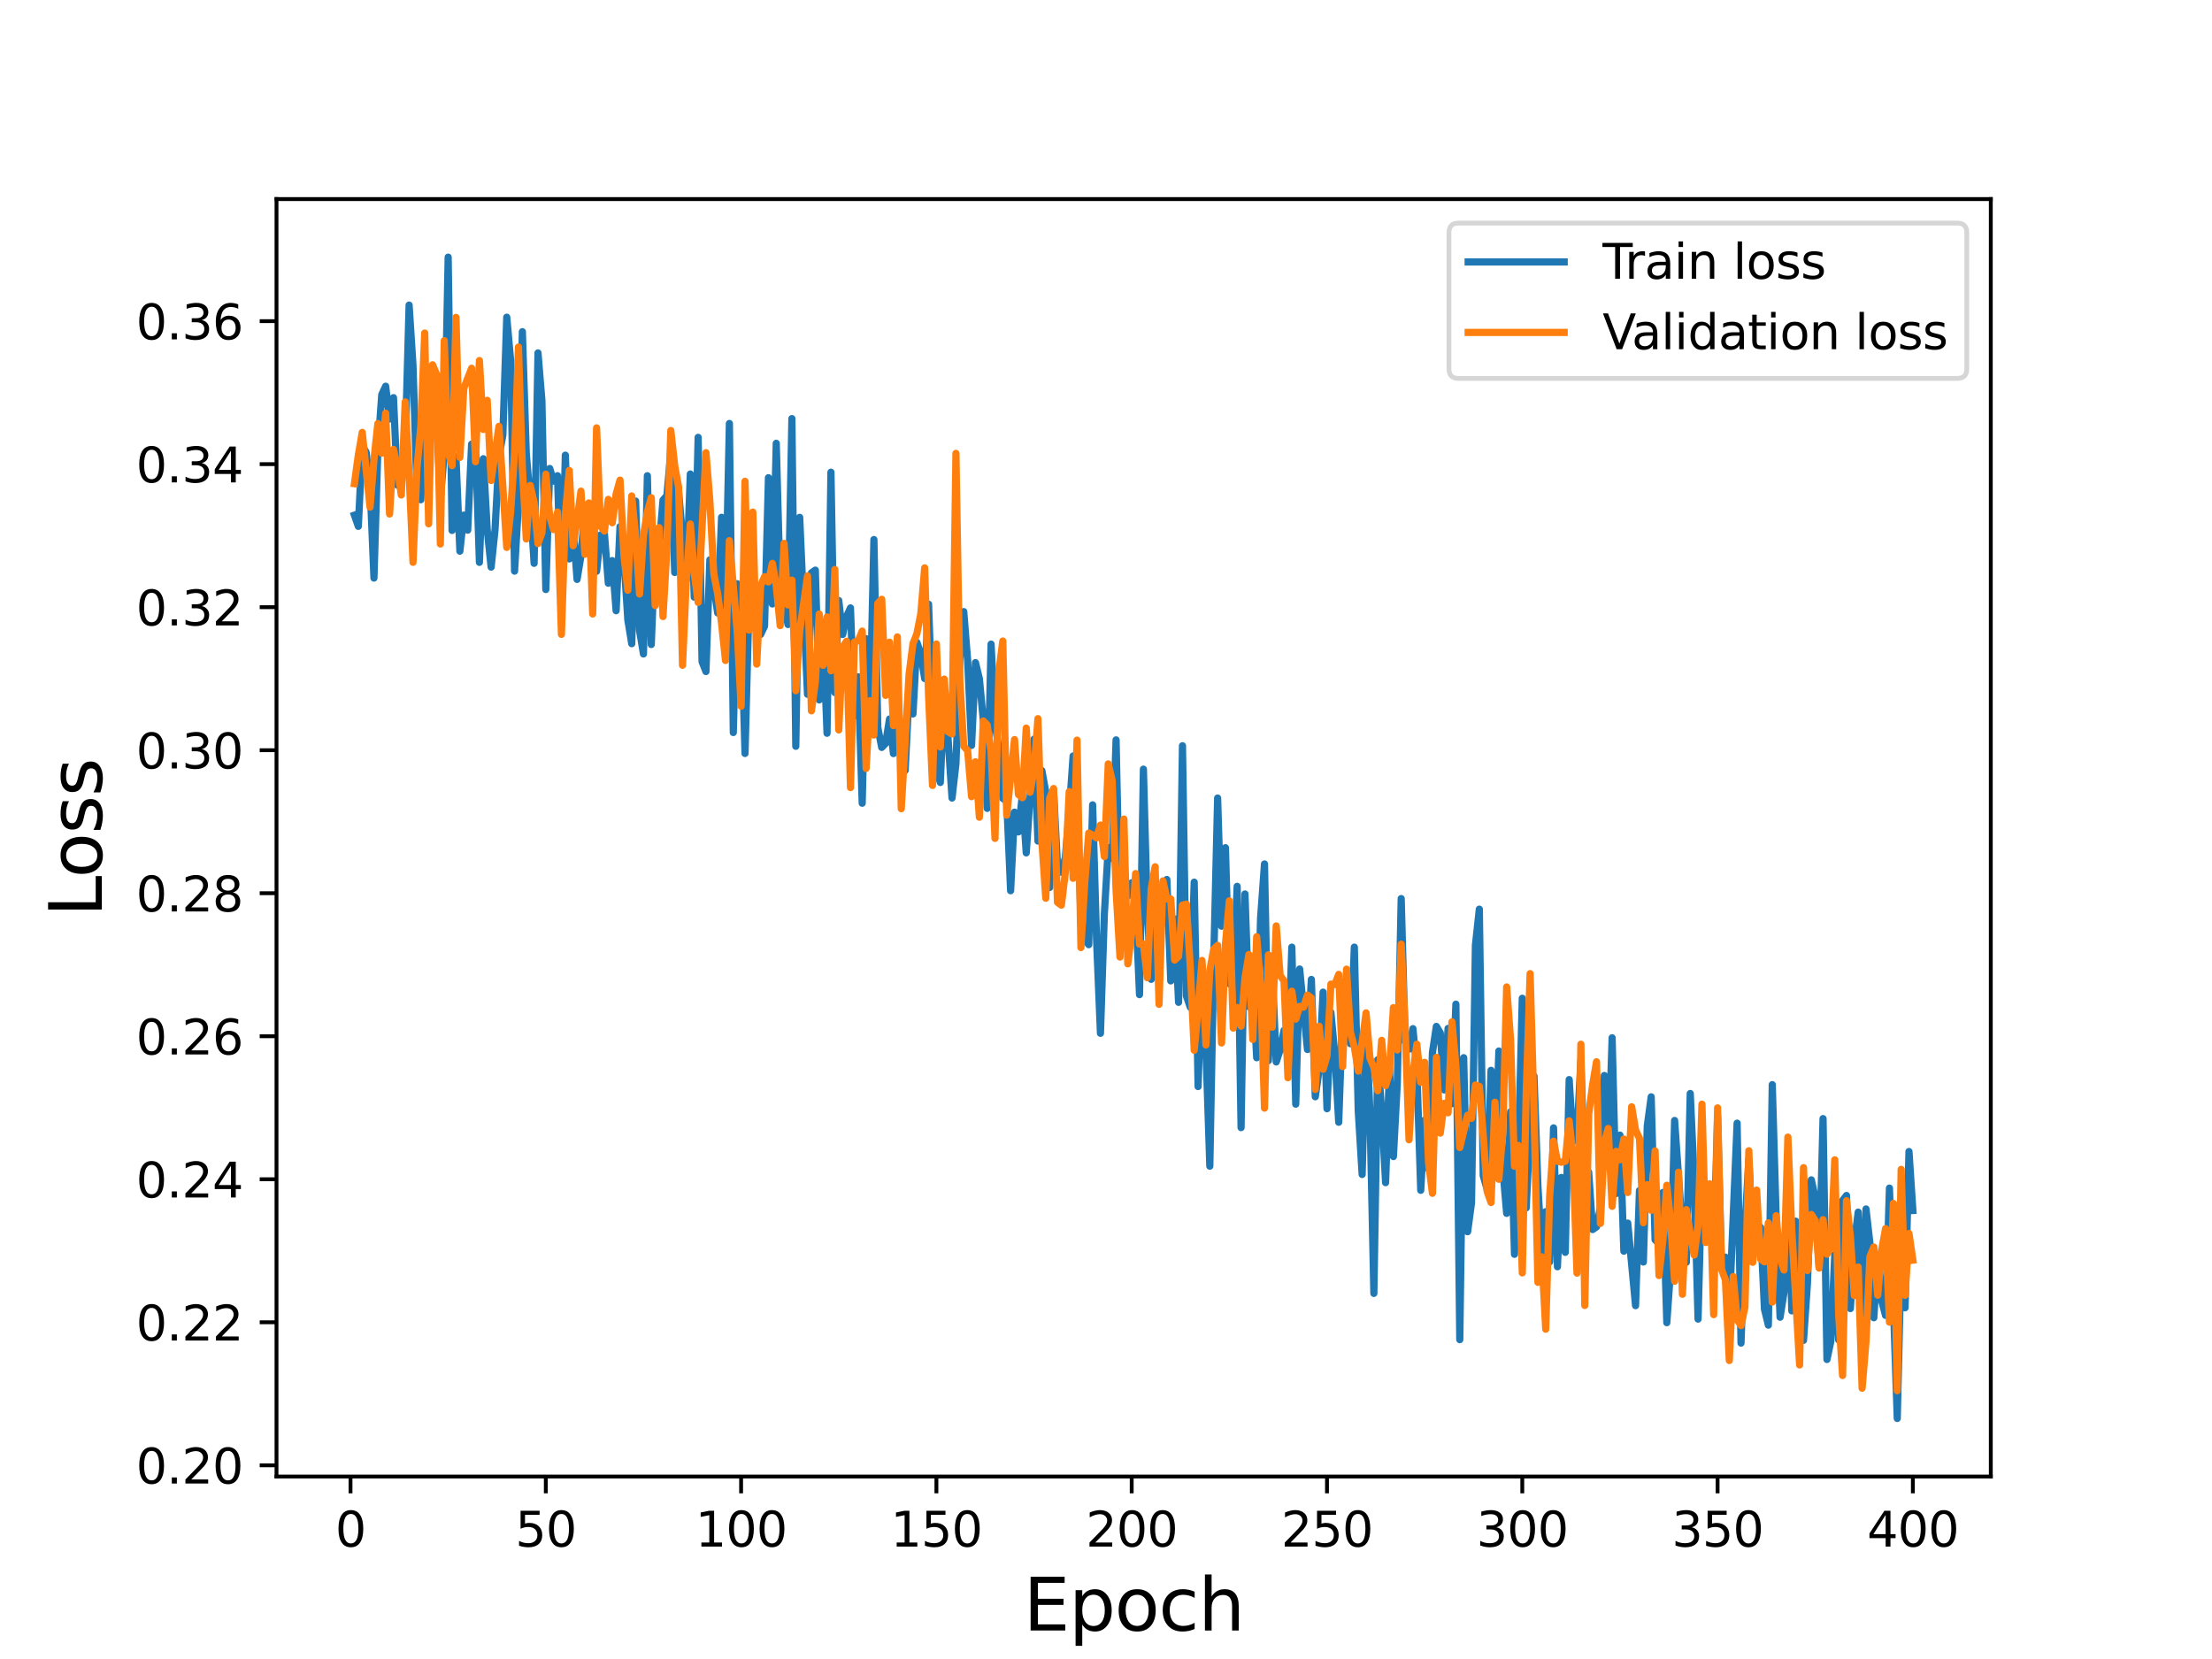 <?xml version="1.0" encoding="utf-8" standalone="no"?>
<!DOCTYPE svg PUBLIC "-//W3C//DTD SVG 1.1//EN"
  "http://www.w3.org/Graphics/SVG/1.1/DTD/svg11.dtd">
<svg height="345.6pt" version="1.1" viewBox="0 0 460.8 345.6" width="460.8pt" xmlns="http://www.w3.org/2000/svg" xmlns:xlink="http://www.w3.org/1999/xlink">
 <defs>
  <style type="text/css">*{stroke-linecap:butt;stroke-linejoin:round;}</style>
 </defs>
 <g id="figure_1">
  <g id="patch_1">
   <path d="M 0 345.6 
L 460.8 345.6 
L 460.8 0 
L 0 0 
z
" style="fill:#ffffff;"/>
  </g>
  <g id="axes_1">
   <g id="patch_2">
    <path d="M 57.6 307.584 
L 414.72 307.584 
L 414.72 41.472 
L 57.6 41.472 
z
" style="fill:#ffffff;"/>
   </g>
   <g id="matplotlib.axis_1">
    <g id="xtick_1">
     <g id="line2d_1">
      <defs>
       <path d="M 0 0 
L 0 3.5 
" id="md762072e29" style="stroke:#000000;stroke-width:0.8;"/>
      </defs>
      <g>
       <use style="stroke:#000000;stroke-width:0.8;" x="73.019" xlink:href="#md762072e29" y="307.584"/>
      </g>
     </g>
     <g id="text_1">
      <!-- 0 -->
      <g transform="translate(69.838 322.182)scale(0.1 -0.1)">
       <defs>
        <path d="M 2034 4250 
Q 1547 4250 1301 3770 
Q 1056 3291 1056 2328 
Q 1056 1369 1301 889 
Q 1547 409 2034 409 
Q 2525 409 2770 889 
Q 3016 1369 3016 2328 
Q 3016 3291 2770 3770 
Q 2525 4250 2034 4250 
z
M 2034 4750 
Q 2819 4750 3233 4129 
Q 3647 3509 3647 2328 
Q 3647 1150 3233 529 
Q 2819 -91 2034 -91 
Q 1250 -91 836 529 
Q 422 1150 422 2328 
Q 422 3509 836 4129 
Q 1250 4750 2034 4750 
z
" id="DejaVuSans-30" transform="scale(0.016)"/>
       </defs>
       <use xlink:href="#DejaVuSans-30"/>
      </g>
     </g>
    </g>
    <g id="xtick_2">
     <g id="line2d_2">
      <g>
       <use style="stroke:#000000;stroke-width:0.8;" x="113.703" xlink:href="#md762072e29" y="307.584"/>
      </g>
     </g>
     <g id="text_2">
      <!-- 50 -->
      <g transform="translate(107.34 322.182)scale(0.1 -0.1)">
       <defs>
        <path d="M 691 4666 
L 3169 4666 
L 3169 4134 
L 1269 4134 
L 1269 2991 
Q 1406 3038 1543 3061 
Q 1681 3084 1819 3084 
Q 2600 3084 3056 2656 
Q 3513 2228 3513 1497 
Q 3513 744 3044 326 
Q 2575 -91 1722 -91 
Q 1428 -91 1123 -41 
Q 819 9 494 109 
L 494 744 
Q 775 591 1075 516 
Q 1375 441 1709 441 
Q 2250 441 2565 725 
Q 2881 1009 2881 1497 
Q 2881 1984 2565 2268 
Q 2250 2553 1709 2553 
Q 1456 2553 1204 2497 
Q 953 2441 691 2322 
L 691 4666 
z
" id="DejaVuSans-35" transform="scale(0.016)"/>
       </defs>
       <use xlink:href="#DejaVuSans-35"/>
       <use x="63.623" xlink:href="#DejaVuSans-30"/>
      </g>
     </g>
    </g>
    <g id="xtick_3">
     <g id="line2d_3">
      <g>
       <use style="stroke:#000000;stroke-width:0.8;" x="154.386" xlink:href="#md762072e29" y="307.584"/>
      </g>
     </g>
     <g id="text_3">
      <!-- 100 -->
      <g transform="translate(144.842 322.182)scale(0.1 -0.1)">
       <defs>
        <path d="M 794 531 
L 1825 531 
L 1825 4091 
L 703 3866 
L 703 4441 
L 1819 4666 
L 2450 4666 
L 2450 531 
L 3481 531 
L 3481 0 
L 794 0 
L 794 531 
z
" id="DejaVuSans-31" transform="scale(0.016)"/>
       </defs>
       <use xlink:href="#DejaVuSans-31"/>
       <use x="63.623" xlink:href="#DejaVuSans-30"/>
       <use x="127.246" xlink:href="#DejaVuSans-30"/>
      </g>
     </g>
    </g>
    <g id="xtick_4">
     <g id="line2d_4">
      <g>
       <use style="stroke:#000000;stroke-width:0.8;" x="195.07" xlink:href="#md762072e29" y="307.584"/>
      </g>
     </g>
     <g id="text_4">
      <!-- 150 -->
      <g transform="translate(185.526 322.182)scale(0.1 -0.1)">
       <use xlink:href="#DejaVuSans-31"/>
       <use x="63.623" xlink:href="#DejaVuSans-35"/>
       <use x="127.246" xlink:href="#DejaVuSans-30"/>
      </g>
     </g>
    </g>
    <g id="xtick_5">
     <g id="line2d_5">
      <g>
       <use style="stroke:#000000;stroke-width:0.8;" x="235.753" xlink:href="#md762072e29" y="307.584"/>
      </g>
     </g>
     <g id="text_5">
      <!-- 200 -->
      <g transform="translate(226.209 322.182)scale(0.1 -0.1)">
       <defs>
        <path d="M 1228 531 
L 3431 531 
L 3431 0 
L 469 0 
L 469 531 
Q 828 903 1448 1529 
Q 2069 2156 2228 2338 
Q 2531 2678 2651 2914 
Q 2772 3150 2772 3378 
Q 2772 3750 2511 3984 
Q 2250 4219 1831 4219 
Q 1534 4219 1204 4116 
Q 875 4013 500 3803 
L 500 4441 
Q 881 4594 1212 4672 
Q 1544 4750 1819 4750 
Q 2544 4750 2975 4387 
Q 3406 4025 3406 3419 
Q 3406 3131 3298 2873 
Q 3191 2616 2906 2266 
Q 2828 2175 2409 1742 
Q 1991 1309 1228 531 
z
" id="DejaVuSans-32" transform="scale(0.016)"/>
       </defs>
       <use xlink:href="#DejaVuSans-32"/>
       <use x="63.623" xlink:href="#DejaVuSans-30"/>
       <use x="127.246" xlink:href="#DejaVuSans-30"/>
      </g>
     </g>
    </g>
    <g id="xtick_6">
     <g id="line2d_6">
      <g>
       <use style="stroke:#000000;stroke-width:0.8;" x="276.437" xlink:href="#md762072e29" y="307.584"/>
      </g>
     </g>
     <g id="text_6">
      <!-- 250 -->
      <g transform="translate(266.893 322.182)scale(0.1 -0.1)">
       <use xlink:href="#DejaVuSans-32"/>
       <use x="63.623" xlink:href="#DejaVuSans-35"/>
       <use x="127.246" xlink:href="#DejaVuSans-30"/>
      </g>
     </g>
    </g>
    <g id="xtick_7">
     <g id="line2d_7">
      <g>
       <use style="stroke:#000000;stroke-width:0.8;" x="317.12" xlink:href="#md762072e29" y="307.584"/>
      </g>
     </g>
     <g id="text_7">
      <!-- 300 -->
      <g transform="translate(307.576 322.182)scale(0.1 -0.1)">
       <defs>
        <path d="M 2597 2516 
Q 3050 2419 3304 2112 
Q 3559 1806 3559 1356 
Q 3559 666 3084 287 
Q 2609 -91 1734 -91 
Q 1441 -91 1130 -33 
Q 819 25 488 141 
L 488 750 
Q 750 597 1062 519 
Q 1375 441 1716 441 
Q 2309 441 2620 675 
Q 2931 909 2931 1356 
Q 2931 1769 2642 2001 
Q 2353 2234 1838 2234 
L 1294 2234 
L 1294 2753 
L 1863 2753 
Q 2328 2753 2575 2939 
Q 2822 3125 2822 3475 
Q 2822 3834 2567 4026 
Q 2313 4219 1838 4219 
Q 1578 4219 1281 4162 
Q 984 4106 628 3988 
L 628 4550 
Q 988 4650 1302 4700 
Q 1616 4750 1894 4750 
Q 2613 4750 3031 4423 
Q 3450 4097 3450 3541 
Q 3450 3153 3228 2886 
Q 3006 2619 2597 2516 
z
" id="DejaVuSans-33" transform="scale(0.016)"/>
       </defs>
       <use xlink:href="#DejaVuSans-33"/>
       <use x="63.623" xlink:href="#DejaVuSans-30"/>
       <use x="127.246" xlink:href="#DejaVuSans-30"/>
      </g>
     </g>
    </g>
    <g id="xtick_8">
     <g id="line2d_8">
      <g>
       <use style="stroke:#000000;stroke-width:0.8;" x="357.804" xlink:href="#md762072e29" y="307.584"/>
      </g>
     </g>
     <g id="text_8">
      <!-- 350 -->
      <g transform="translate(348.26 322.182)scale(0.1 -0.1)">
       <use xlink:href="#DejaVuSans-33"/>
       <use x="63.623" xlink:href="#DejaVuSans-35"/>
       <use x="127.246" xlink:href="#DejaVuSans-30"/>
      </g>
     </g>
    </g>
    <g id="xtick_9">
     <g id="line2d_9">
      <g>
       <use style="stroke:#000000;stroke-width:0.8;" x="398.487" xlink:href="#md762072e29" y="307.584"/>
      </g>
     </g>
     <g id="text_9">
      <!-- 400 -->
      <g transform="translate(388.944 322.182)scale(0.1 -0.1)">
       <defs>
        <path d="M 2419 4116 
L 825 1625 
L 2419 1625 
L 2419 4116 
z
M 2253 4666 
L 3047 4666 
L 3047 1625 
L 3713 1625 
L 3713 1100 
L 3047 1100 
L 3047 0 
L 2419 0 
L 2419 1100 
L 313 1100 
L 313 1709 
L 2253 4666 
z
" id="DejaVuSans-34" transform="scale(0.016)"/>
       </defs>
       <use xlink:href="#DejaVuSans-34"/>
       <use x="63.623" xlink:href="#DejaVuSans-30"/>
       <use x="127.246" xlink:href="#DejaVuSans-30"/>
      </g>
     </g>
    </g>
    <g id="text_10">
     <!-- Epoch -->
     <g transform="translate(213.194 339.66)scale(0.15 -0.15)">
      <defs>
       <path d="M 628 4666 
L 3578 4666 
L 3578 4134 
L 1259 4134 
L 1259 2753 
L 3481 2753 
L 3481 2222 
L 1259 2222 
L 1259 531 
L 3634 531 
L 3634 0 
L 628 0 
L 628 4666 
z
" id="DejaVuSans-45" transform="scale(0.016)"/>
       <path d="M 1159 525 
L 1159 -1331 
L 581 -1331 
L 581 3500 
L 1159 3500 
L 1159 2969 
Q 1341 3281 1617 3432 
Q 1894 3584 2278 3584 
Q 2916 3584 3314 3078 
Q 3713 2572 3713 1747 
Q 3713 922 3314 415 
Q 2916 -91 2278 -91 
Q 1894 -91 1617 61 
Q 1341 213 1159 525 
z
M 3116 1747 
Q 3116 2381 2855 2742 
Q 2594 3103 2138 3103 
Q 1681 3103 1420 2742 
Q 1159 2381 1159 1747 
Q 1159 1113 1420 752 
Q 1681 391 2138 391 
Q 2594 391 2855 752 
Q 3116 1113 3116 1747 
z
" id="DejaVuSans-70" transform="scale(0.016)"/>
       <path d="M 1959 3097 
Q 1497 3097 1228 2736 
Q 959 2375 959 1747 
Q 959 1119 1226 758 
Q 1494 397 1959 397 
Q 2419 397 2687 759 
Q 2956 1122 2956 1747 
Q 2956 2369 2687 2733 
Q 2419 3097 1959 3097 
z
M 1959 3584 
Q 2709 3584 3137 3096 
Q 3566 2609 3566 1747 
Q 3566 888 3137 398 
Q 2709 -91 1959 -91 
Q 1206 -91 779 398 
Q 353 888 353 1747 
Q 353 2609 779 3096 
Q 1206 3584 1959 3584 
z
" id="DejaVuSans-6f" transform="scale(0.016)"/>
       <path d="M 3122 3366 
L 3122 2828 
Q 2878 2963 2633 3030 
Q 2388 3097 2138 3097 
Q 1578 3097 1268 2742 
Q 959 2388 959 1747 
Q 959 1106 1268 751 
Q 1578 397 2138 397 
Q 2388 397 2633 464 
Q 2878 531 3122 666 
L 3122 134 
Q 2881 22 2623 -34 
Q 2366 -91 2075 -91 
Q 1284 -91 818 406 
Q 353 903 353 1747 
Q 353 2603 823 3093 
Q 1294 3584 2113 3584 
Q 2378 3584 2631 3529 
Q 2884 3475 3122 3366 
z
" id="DejaVuSans-63" transform="scale(0.016)"/>
       <path d="M 3513 2113 
L 3513 0 
L 2938 0 
L 2938 2094 
Q 2938 2591 2744 2837 
Q 2550 3084 2163 3084 
Q 1697 3084 1428 2787 
Q 1159 2491 1159 1978 
L 1159 0 
L 581 0 
L 581 4863 
L 1159 4863 
L 1159 2956 
Q 1366 3272 1645 3428 
Q 1925 3584 2291 3584 
Q 2894 3584 3203 3211 
Q 3513 2838 3513 2113 
z
" id="DejaVuSans-68" transform="scale(0.016)"/>
      </defs>
      <use xlink:href="#DejaVuSans-45"/>
      <use x="63.184" xlink:href="#DejaVuSans-70"/>
      <use x="126.66" xlink:href="#DejaVuSans-6f"/>
      <use x="187.842" xlink:href="#DejaVuSans-63"/>
      <use x="242.822" xlink:href="#DejaVuSans-68"/>
     </g>
    </g>
   </g>
   <g id="matplotlib.axis_2">
    <g id="ytick_1">
     <g id="line2d_10">
      <defs>
       <path d="M 0 0 
L -3.5 0 
" id="mc322fb0a8e" style="stroke:#000000;stroke-width:0.8;"/>
      </defs>
      <g>
       <use style="stroke:#000000;stroke-width:0.8;" x="57.6" xlink:href="#mc322fb0a8e" y="305.248"/>
      </g>
     </g>
     <g id="text_11">
      <!-- 0.20 -->
      <g transform="translate(28.334 309.047)scale(0.1 -0.1)">
       <defs>
        <path d="M 684 794 
L 1344 794 
L 1344 0 
L 684 0 
L 684 794 
z
" id="DejaVuSans-2e" transform="scale(0.016)"/>
       </defs>
       <use xlink:href="#DejaVuSans-30"/>
       <use x="63.623" xlink:href="#DejaVuSans-2e"/>
       <use x="95.41" xlink:href="#DejaVuSans-32"/>
       <use x="159.033" xlink:href="#DejaVuSans-30"/>
      </g>
     </g>
    </g>
    <g id="ytick_2">
     <g id="line2d_11">
      <g>
       <use style="stroke:#000000;stroke-width:0.8;" x="57.6" xlink:href="#mc322fb0a8e" y="275.454"/>
      </g>
     </g>
     <g id="text_12">
      <!-- 0.22 -->
      <g transform="translate(28.334 279.254)scale(0.1 -0.1)">
       <use xlink:href="#DejaVuSans-30"/>
       <use x="63.623" xlink:href="#DejaVuSans-2e"/>
       <use x="95.41" xlink:href="#DejaVuSans-32"/>
       <use x="159.033" xlink:href="#DejaVuSans-32"/>
      </g>
     </g>
    </g>
    <g id="ytick_3">
     <g id="line2d_12">
      <g>
       <use style="stroke:#000000;stroke-width:0.8;" x="57.6" xlink:href="#mc322fb0a8e" y="245.661"/>
      </g>
     </g>
     <g id="text_13">
      <!-- 0.24 -->
      <g transform="translate(28.334 249.46)scale(0.1 -0.1)">
       <use xlink:href="#DejaVuSans-30"/>
       <use x="63.623" xlink:href="#DejaVuSans-2e"/>
       <use x="95.41" xlink:href="#DejaVuSans-32"/>
       <use x="159.033" xlink:href="#DejaVuSans-34"/>
      </g>
     </g>
    </g>
    <g id="ytick_4">
     <g id="line2d_13">
      <g>
       <use style="stroke:#000000;stroke-width:0.8;" x="57.6" xlink:href="#mc322fb0a8e" y="215.867"/>
      </g>
     </g>
     <g id="text_14">
      <!-- 0.26 -->
      <g transform="translate(28.334 219.666)scale(0.1 -0.1)">
       <defs>
        <path d="M 2113 2584 
Q 1688 2584 1439 2293 
Q 1191 2003 1191 1497 
Q 1191 994 1439 701 
Q 1688 409 2113 409 
Q 2538 409 2786 701 
Q 3034 994 3034 1497 
Q 3034 2003 2786 2293 
Q 2538 2584 2113 2584 
z
M 3366 4563 
L 3366 3988 
Q 3128 4100 2886 4159 
Q 2644 4219 2406 4219 
Q 1781 4219 1451 3797 
Q 1122 3375 1075 2522 
Q 1259 2794 1537 2939 
Q 1816 3084 2150 3084 
Q 2853 3084 3261 2657 
Q 3669 2231 3669 1497 
Q 3669 778 3244 343 
Q 2819 -91 2113 -91 
Q 1303 -91 875 529 
Q 447 1150 447 2328 
Q 447 3434 972 4092 
Q 1497 4750 2381 4750 
Q 2619 4750 2861 4703 
Q 3103 4656 3366 4563 
z
" id="DejaVuSans-36" transform="scale(0.016)"/>
       </defs>
       <use xlink:href="#DejaVuSans-30"/>
       <use x="63.623" xlink:href="#DejaVuSans-2e"/>
       <use x="95.41" xlink:href="#DejaVuSans-32"/>
       <use x="159.033" xlink:href="#DejaVuSans-36"/>
      </g>
     </g>
    </g>
    <g id="ytick_5">
     <g id="line2d_14">
      <g>
       <use style="stroke:#000000;stroke-width:0.8;" x="57.6" xlink:href="#mc322fb0a8e" y="186.073"/>
      </g>
     </g>
     <g id="text_15">
      <!-- 0.28 -->
      <g transform="translate(28.334 189.873)scale(0.1 -0.1)">
       <defs>
        <path d="M 2034 2216 
Q 1584 2216 1326 1975 
Q 1069 1734 1069 1313 
Q 1069 891 1326 650 
Q 1584 409 2034 409 
Q 2484 409 2743 651 
Q 3003 894 3003 1313 
Q 3003 1734 2745 1975 
Q 2488 2216 2034 2216 
z
M 1403 2484 
Q 997 2584 770 2862 
Q 544 3141 544 3541 
Q 544 4100 942 4425 
Q 1341 4750 2034 4750 
Q 2731 4750 3128 4425 
Q 3525 4100 3525 3541 
Q 3525 3141 3298 2862 
Q 3072 2584 2669 2484 
Q 3125 2378 3379 2068 
Q 3634 1759 3634 1313 
Q 3634 634 3220 271 
Q 2806 -91 2034 -91 
Q 1263 -91 848 271 
Q 434 634 434 1313 
Q 434 1759 690 2068 
Q 947 2378 1403 2484 
z
M 1172 3481 
Q 1172 3119 1398 2916 
Q 1625 2713 2034 2713 
Q 2441 2713 2670 2916 
Q 2900 3119 2900 3481 
Q 2900 3844 2670 4047 
Q 2441 4250 2034 4250 
Q 1625 4250 1398 4047 
Q 1172 3844 1172 3481 
z
" id="DejaVuSans-38" transform="scale(0.016)"/>
       </defs>
       <use xlink:href="#DejaVuSans-30"/>
       <use x="63.623" xlink:href="#DejaVuSans-2e"/>
       <use x="95.41" xlink:href="#DejaVuSans-32"/>
       <use x="159.033" xlink:href="#DejaVuSans-38"/>
      </g>
     </g>
    </g>
    <g id="ytick_6">
     <g id="line2d_15">
      <g>
       <use style="stroke:#000000;stroke-width:0.8;" x="57.6" xlink:href="#mc322fb0a8e" y="156.28"/>
      </g>
     </g>
     <g id="text_16">
      <!-- 0.30 -->
      <g transform="translate(28.334 160.079)scale(0.1 -0.1)">
       <use xlink:href="#DejaVuSans-30"/>
       <use x="63.623" xlink:href="#DejaVuSans-2e"/>
       <use x="95.41" xlink:href="#DejaVuSans-33"/>
       <use x="159.033" xlink:href="#DejaVuSans-30"/>
      </g>
     </g>
    </g>
    <g id="ytick_7">
     <g id="line2d_16">
      <g>
       <use style="stroke:#000000;stroke-width:0.8;" x="57.6" xlink:href="#mc322fb0a8e" y="126.486"/>
      </g>
     </g>
     <g id="text_17">
      <!-- 0.32 -->
      <g transform="translate(28.334 130.285)scale(0.1 -0.1)">
       <use xlink:href="#DejaVuSans-30"/>
       <use x="63.623" xlink:href="#DejaVuSans-2e"/>
       <use x="95.41" xlink:href="#DejaVuSans-33"/>
       <use x="159.033" xlink:href="#DejaVuSans-32"/>
      </g>
     </g>
    </g>
    <g id="ytick_8">
     <g id="line2d_17">
      <g>
       <use style="stroke:#000000;stroke-width:0.8;" x="57.6" xlink:href="#mc322fb0a8e" y="96.692"/>
      </g>
     </g>
     <g id="text_18">
      <!-- 0.34 -->
      <g transform="translate(28.334 100.492)scale(0.1 -0.1)">
       <use xlink:href="#DejaVuSans-30"/>
       <use x="63.623" xlink:href="#DejaVuSans-2e"/>
       <use x="95.41" xlink:href="#DejaVuSans-33"/>
       <use x="159.033" xlink:href="#DejaVuSans-34"/>
      </g>
     </g>
    </g>
    <g id="ytick_9">
     <g id="line2d_18">
      <g>
       <use style="stroke:#000000;stroke-width:0.8;" x="57.6" xlink:href="#mc322fb0a8e" y="66.899"/>
      </g>
     </g>
     <g id="text_19">
      <!-- 0.36 -->
      <g transform="translate(28.334 70.698)scale(0.1 -0.1)">
       <use xlink:href="#DejaVuSans-30"/>
       <use x="63.623" xlink:href="#DejaVuSans-2e"/>
       <use x="95.41" xlink:href="#DejaVuSans-33"/>
       <use x="159.033" xlink:href="#DejaVuSans-36"/>
      </g>
     </g>
    </g>
    <g id="text_20">
     <!-- Loss -->
     <g transform="translate(21.215 190.979)rotate(-90)scale(0.15 -0.15)">
      <defs>
       <path d="M 628 4666 
L 1259 4666 
L 1259 531 
L 3531 531 
L 3531 0 
L 628 0 
L 628 4666 
z
" id="DejaVuSans-4c" transform="scale(0.016)"/>
       <path d="M 2834 3397 
L 2834 2853 
Q 2591 2978 2328 3040 
Q 2066 3103 1784 3103 
Q 1356 3103 1142 2972 
Q 928 2841 928 2578 
Q 928 2378 1081 2264 
Q 1234 2150 1697 2047 
L 1894 2003 
Q 2506 1872 2764 1633 
Q 3022 1394 3022 966 
Q 3022 478 2636 193 
Q 2250 -91 1575 -91 
Q 1294 -91 989 -36 
Q 684 19 347 128 
L 347 722 
Q 666 556 975 473 
Q 1284 391 1588 391 
Q 1994 391 2212 530 
Q 2431 669 2431 922 
Q 2431 1156 2273 1281 
Q 2116 1406 1581 1522 
L 1381 1569 
Q 847 1681 609 1914 
Q 372 2147 372 2553 
Q 372 3047 722 3315 
Q 1072 3584 1716 3584 
Q 2034 3584 2315 3537 
Q 2597 3491 2834 3397 
z
" id="DejaVuSans-73" transform="scale(0.016)"/>
      </defs>
      <use xlink:href="#DejaVuSans-4c"/>
      <use x="53.963" xlink:href="#DejaVuSans-6f"/>
      <use x="115.145" xlink:href="#DejaVuSans-73"/>
      <use x="167.244" xlink:href="#DejaVuSans-73"/>
     </g>
    </g>
   </g>
   <g id="line2d_19">
    <path clip-path="url(#p0d7166defc)" d="M 73.833 107.322 
L 74.646 109.648 
L 75.46 92.906 
L 76.274 94.201 
L 77.087 101.035 
L 77.901 120.421 
L 78.715 93.519 
L 79.528 82.196 
L 80.342 80.453 
L 81.156 87.284 
L 81.969 82.839 
L 82.783 101.074 
L 83.597 100.939 
L 84.41 92.942 
L 85.224 63.553 
L 86.038 76.234 
L 86.851 101.57 
L 87.665 104.104 
L 88.479 84.53 
L 89.292 94.739 
L 90.106 85.325 
L 90.92 85.607 
L 91.733 103.972 
L 92.547 94.383 
L 93.361 53.568 
L 94.174 110.499 
L 94.988 95.177 
L 95.802 114.818 
L 96.616 107.303 
L 97.429 110.448 
L 98.243 92.527 
L 99.057 92.363 
L 99.87 117.152 
L 100.684 95.56 
L 101.498 110.354 
L 102.311 118.14 
L 103.125 110.338 
L 103.939 95.161 
L 104.752 90.637 
L 105.566 66.08 
L 106.38 75.148 
L 107.193 118.979 
L 108.007 104.848 
L 108.821 69.096 
L 109.634 94.447 
L 110.448 104.276 
L 111.262 117.351 
L 112.075 73.521 
L 112.889 83.426 
L 113.703 122.81 
L 114.516 97.596 
L 115.33 100.229 
L 116.144 99.1 
L 116.957 126.271 
L 117.771 94.817 
L 118.585 116.434 
L 119.398 109.788 
L 120.212 120.704 
L 121.026 115.76 
L 121.839 106.52 
L 122.653 113.91 
L 123.467 107.132 
L 124.28 119.017 
L 125.094 111.45 
L 125.908 111.114 
L 126.721 121.496 
L 127.535 116.783 
L 128.349 127.221 
L 129.162 109.691 
L 129.976 116.418 
L 130.79 129.15 
L 131.603 134.093 
L 132.417 104.379 
L 133.231 131.342 
L 134.044 136.232 
L 134.858 99.102 
L 135.672 134.266 
L 136.485 113.872 
L 137.299 114.117 
L 138.113 104.176 
L 138.926 103.267 
L 139.74 94.27 
L 140.554 119.258 
L 141.367 102.523 
L 142.995 120.762 
L 143.808 98.741 
L 144.622 124.398 
L 145.436 91.108 
L 146.249 137.833 
L 147.063 139.893 
L 147.877 116.623 
L 149.504 127.684 
L 150.318 107.764 
L 151.131 126.345 
L 151.945 88.217 
L 152.759 152.6 
L 153.572 121.597 
L 154.386 128.798 
L 155.2 156.963 
L 156.013 126.351 
L 156.827 120.053 
L 157.641 127.577 
L 158.454 132.158 
L 159.268 130.439 
L 160.082 99.516 
L 160.895 125.819 
L 161.709 92.345 
L 162.523 122.541 
L 163.336 125.786 
L 164.15 130.1 
L 164.964 87.2 
L 165.777 155.466 
L 166.591 107.777 
L 168.219 144.629 
L 169.032 119.347 
L 169.846 118.768 
L 170.66 145.801 
L 171.473 131.512 
L 172.287 152.751 
L 173.101 98.366 
L 173.914 144.274 
L 174.728 125.096 
L 175.542 132.17 
L 176.355 128.423 
L 177.169 126.641 
L 177.983 149.101 
L 178.796 140.992 
L 179.61 167.326 
L 180.424 133.049 
L 181.237 147.818 
L 182.051 112.399 
L 182.865 151.577 
L 183.678 155.7 
L 184.492 154.855 
L 185.306 149.785 
L 186.119 156.986 
L 186.933 149.728 
L 187.747 152.533 
L 188.56 160.501 
L 189.374 144.293 
L 190.188 148.727 
L 191.001 133.802 
L 191.815 136.209 
L 192.629 141.359 
L 193.442 125.866 
L 194.256 149.174 
L 195.07 160.29 
L 195.883 163.009 
L 196.697 144.244 
L 197.511 154.026 
L 198.324 166.248 
L 199.138 159.119 
L 199.952 137.295 
L 200.765 127.406 
L 201.579 137.602 
L 202.393 155.288 
L 203.206 138.037 
L 204.02 141.384 
L 204.834 149.988 
L 205.647 168.399 
L 206.461 134.182 
L 207.275 150.711 
L 208.088 156.013 
L 208.902 166.332 
L 209.716 166.866 
L 210.529 185.557 
L 211.343 169.186 
L 212.157 173.306 
L 212.97 165.583 
L 213.784 177.672 
L 215.411 153.981 
L 216.225 175.211 
L 217.039 160.529 
L 217.852 164.967 
L 218.666 184.882 
L 219.48 164.747 
L 220.293 180.288 
L 221.107 181.707 
L 221.921 178.635 
L 222.734 169.192 
L 223.548 157.483 
L 224.362 163.659 
L 225.175 192.237 
L 225.989 195.577 
L 226.803 196.796 
L 227.616 167.666 
L 228.43 195.718 
L 229.244 215.259 
L 230.057 190.389 
L 230.871 176.58 
L 231.685 178.819 
L 232.498 154.132 
L 233.312 192.151 
L 234.126 183.703 
L 234.939 186.676 
L 235.753 183.894 
L 236.567 188.432 
L 237.381 207.203 
L 238.194 160.229 
L 239.008 190.075 
L 239.822 204.012 
L 240.635 187.761 
L 241.449 193.976 
L 242.263 191.901 
L 243.076 183.215 
L 243.89 204.343 
L 244.704 191.428 
L 245.517 208.805 
L 246.331 155.351 
L 247.145 207.462 
L 247.958 209.842 
L 248.772 183.773 
L 249.586 226.353 
L 250.399 201.206 
L 251.213 218.306 
L 252.027 242.933 
L 252.84 200.022 
L 253.654 166.247 
L 254.468 192.938 
L 255.281 176.592 
L 256.095 204.898 
L 256.909 205.543 
L 257.722 184.639 
L 258.536 234.903 
L 259.35 186.229 
L 260.163 209.722 
L 260.977 204.788 
L 261.791 220.346 
L 262.604 191.205 
L 263.418 179.978 
L 264.232 220.95 
L 265.045 202.615 
L 265.859 221.221 
L 266.673 218.708 
L 267.486 214.636 
L 268.3 220.423 
L 269.114 197.31 
L 269.927 230.014 
L 270.741 201.868 
L 272.368 218.631 
L 273.182 204.033 
L 273.996 228.477 
L 274.809 222.734 
L 275.623 206.68 
L 276.437 230.967 
L 277.25 210.893 
L 278.064 219.637 
L 278.878 233.787 
L 279.691 210.571 
L 280.505 206.431 
L 281.319 217.426 
L 282.132 197.304 
L 282.946 231.389 
L 283.76 244.667 
L 284.573 213.189 
L 285.387 231.847 
L 286.201 269.438 
L 287.014 220.761 
L 287.828 231.379 
L 288.642 246.369 
L 289.455 222.616 
L 290.269 240.933 
L 291.083 225.617 
L 291.896 187.19 
L 292.71 216.972 
L 293.524 218.57 
L 294.337 214.289 
L 295.151 222.787 
L 295.965 247.964 
L 296.778 233.34 
L 297.592 243.488 
L 298.406 219.212 
L 299.219 213.816 
L 300.033 215.177 
L 300.847 227.049 
L 301.66 214.238 
L 302.474 229.921 
L 303.288 209.189 
L 304.101 279.071 
L 304.915 220.337 
L 305.729 256.591 
L 306.543 250.599 
L 307.356 196.9 
L 308.17 189.395 
L 308.984 244.905 
L 309.797 247.75 
L 310.611 222.969 
L 311.425 244.1 
L 312.238 218.942 
L 313.052 243.322 
L 313.866 252.767 
L 314.679 231.606 
L 315.493 261.296 
L 316.307 239.865 
L 317.12 207.958 
L 317.934 251.624 
L 318.748 234.686 
L 319.561 224.178 
L 320.375 247.082 
L 321.189 260.995 
L 322.002 252.412 
L 322.816 262.873 
L 323.63 234.961 
L 324.443 263.889 
L 325.257 245.288 
L 326.071 260.89 
L 326.884 224.902 
L 327.698 237.808 
L 328.512 236.56 
L 329.325 220.943 
L 330.139 246.119 
L 330.953 244.185 
L 331.766 256.14 
L 332.58 255.569 
L 333.394 251.566 
L 334.207 224.045 
L 335.021 241.389 
L 335.835 216.189 
L 336.648 248.651 
L 337.462 236.467 
L 338.276 260.644 
L 339.089 254.792 
L 340.717 271.994 
L 341.53 248.011 
L 342.344 262.9 
L 343.158 234.542 
L 343.971 228.488 
L 344.785 258.264 
L 345.599 259.098 
L 346.412 248.413 
L 347.226 275.542 
L 348.04 264.009 
L 348.853 233.413 
L 350.481 256.688 
L 351.294 262.96 
L 352.108 227.796 
L 352.922 245.48 
L 353.735 274.793 
L 354.549 244.06 
L 355.363 254.055 
L 356.176 253.143 
L 356.99 261.031 
L 357.804 232.581 
L 358.617 263.82 
L 359.431 261.892 
L 360.245 272.645 
L 361.872 233.976 
L 362.686 279.789 
L 363.499 255.679 
L 364.313 241.489 
L 365.127 257.423 
L 365.94 258.826 
L 366.754 255.669 
L 367.568 272.723 
L 368.381 276.054 
L 369.195 225.952 
L 370.009 253.591 
L 370.822 274.404 
L 371.636 269.245 
L 372.45 243.362 
L 373.263 273.08 
L 374.077 254.391 
L 374.891 278.131 
L 375.704 279.218 
L 376.518 267.445 
L 377.332 245.783 
L 378.146 249.53 
L 378.959 264.023 
L 379.773 233.022 
L 380.587 283.202 
L 381.4 279.391 
L 382.214 261.384 
L 383.028 279.132 
L 383.841 250.113 
L 384.655 249.039 
L 385.469 272.6 
L 386.282 258.984 
L 387.096 252.507 
L 387.91 276.716 
L 388.723 251.855 
L 389.537 258.982 
L 390.351 274.507 
L 391.164 261.435 
L 391.978 270.905 
L 392.792 274.02 
L 393.605 247.503 
L 395.233 295.488 
L 396.046 261.618 
L 396.86 272.435 
L 397.674 239.881 
L 398.487 252.17 
L 398.487 252.17 
" style="fill:none;stroke:#1f77b4;stroke-linecap:square;stroke-width:1.5;"/>
   </g>
   <g id="line2d_20">
    <path clip-path="url(#p0d7166defc)" d="M 73.833 100.761 
L 74.646 94.814 
L 75.46 90.081 
L 77.087 105.644 
L 77.901 95.732 
L 78.715 88.23 
L 79.528 94.426 
L 80.342 86.086 
L 81.156 107.078 
L 81.969 93.615 
L 82.783 97.315 
L 83.597 103.116 
L 84.41 83.729 
L 85.224 98.633 
L 86.038 117.145 
L 86.851 97.683 
L 87.665 88.753 
L 88.479 69.377 
L 89.292 109.12 
L 90.106 75.995 
L 90.92 77.929 
L 91.733 113.321 
L 92.547 70.968 
L 93.361 94.2 
L 94.174 97 
L 94.988 66.124 
L 95.802 95.281 
L 96.616 80.907 
L 98.243 76.714 
L 99.057 96.186 
L 99.87 75.107 
L 100.684 89.465 
L 101.498 83.397 
L 102.311 100.094 
L 103.939 88.814 
L 105.566 114.033 
L 106.38 106.58 
L 107.193 94.33 
L 108.007 72.293 
L 108.821 97.459 
L 109.634 112.276 
L 110.448 101.128 
L 111.262 104.687 
L 112.075 113.242 
L 112.889 111.048 
L 113.703 98.789 
L 114.516 107.586 
L 115.33 110.312 
L 116.144 106.667 
L 116.957 132.152 
L 117.771 107.161 
L 118.585 98.004 
L 119.398 113.684 
L 120.212 108.376 
L 121.026 102.313 
L 121.839 115.455 
L 122.653 104.768 
L 123.467 127.899 
L 124.28 89.133 
L 125.094 109.61 
L 125.908 110.625 
L 126.721 104.025 
L 127.535 108.902 
L 128.349 102.925 
L 129.162 100.017 
L 129.976 115.669 
L 130.79 122.953 
L 131.603 103.317 
L 132.417 111.696 
L 133.231 123.741 
L 134.044 111.547 
L 134.858 106.672 
L 135.672 103.69 
L 136.485 126.15 
L 137.299 109.912 
L 138.113 128.439 
L 138.926 114.42 
L 139.74 89.678 
L 140.554 97.016 
L 141.367 101.493 
L 142.181 138.586 
L 142.995 120.399 
L 143.808 109.159 
L 144.622 119.432 
L 145.436 125.489 
L 147.063 94.304 
L 147.877 104.386 
L 148.69 119.463 
L 149.504 123.704 
L 150.318 129.837 
L 151.131 137.587 
L 151.945 112.635 
L 153.572 131.506 
L 154.386 147.123 
L 155.2 100.267 
L 156.013 131.258 
L 156.827 106.683 
L 157.641 138.344 
L 158.454 122.037 
L 159.268 120.141 
L 160.082 121.228 
L 160.895 117.363 
L 161.709 122.045 
L 162.523 130.325 
L 163.336 113.196 
L 164.15 126.021 
L 164.964 120.854 
L 165.777 143.888 
L 166.591 131.457 
L 168.219 119.963 
L 169.032 148.08 
L 169.846 142.104 
L 170.66 127.914 
L 171.473 138.606 
L 172.287 128.515 
L 173.101 139.734 
L 173.914 118.634 
L 174.728 152.062 
L 175.542 134.786 
L 176.355 133.588 
L 177.169 164.066 
L 177.983 133.764 
L 178.796 133.472 
L 179.61 131.469 
L 180.424 160.086 
L 181.237 145.975 
L 182.051 153.115 
L 182.865 125.695 
L 183.678 124.838 
L 184.492 144.86 
L 185.306 133.787 
L 186.119 151.154 
L 186.933 132.677 
L 187.747 168.47 
L 189.374 140.49 
L 190.188 134.071 
L 191.001 132.012 
L 191.815 127.897 
L 192.629 118.298 
L 193.442 144.951 
L 194.256 163.62 
L 195.07 134.147 
L 195.883 155.611 
L 196.697 141.474 
L 197.511 152.446 
L 198.324 152.892 
L 199.138 94.446 
L 199.952 141.835 
L 200.765 155.463 
L 201.579 156.364 
L 202.393 165.96 
L 203.206 158.69 
L 204.02 170.244 
L 204.834 150.196 
L 205.647 151.012 
L 206.461 156.495 
L 207.275 174.653 
L 208.088 139.82 
L 208.902 133.539 
L 209.716 169.8 
L 211.343 154.072 
L 212.157 165.496 
L 212.97 166.176 
L 213.784 151.675 
L 214.598 165.037 
L 215.411 160.231 
L 216.225 149.711 
L 217.039 175.229 
L 217.852 187.12 
L 218.666 166.274 
L 219.48 164.264 
L 220.293 187.966 
L 221.107 188.56 
L 221.921 181.77 
L 222.734 164.903 
L 223.548 182.964 
L 224.362 154.185 
L 225.175 197.393 
L 225.989 183.749 
L 226.803 173.543 
L 227.616 173.952 
L 228.43 174.556 
L 229.244 171.881 
L 230.057 178.441 
L 230.871 159.132 
L 231.685 162.617 
L 232.498 185.468 
L 233.312 199.373 
L 234.126 170.628 
L 234.939 200.786 
L 235.753 194.358 
L 236.567 181.978 
L 237.381 196.677 
L 238.194 196.621 
L 239.008 203.683 
L 239.822 185.122 
L 240.635 180.557 
L 241.449 209.215 
L 242.263 183.502 
L 243.076 187.264 
L 243.89 187.264 
L 244.704 199.991 
L 245.517 199.228 
L 246.331 188.55 
L 247.145 188.362 
L 247.958 201.415 
L 248.772 218.786 
L 249.586 210.173 
L 250.399 200.075 
L 251.213 217.678 
L 252.027 202.158 
L 252.84 197.731 
L 253.654 196.934 
L 254.468 217.272 
L 255.281 196.704 
L 256.095 187.662 
L 256.909 214.17 
L 257.722 209.887 
L 258.536 213.767 
L 259.35 203.75 
L 260.163 198.842 
L 260.977 216.54 
L 261.791 195.13 
L 262.604 205.37 
L 263.418 230.84 
L 264.232 198.902 
L 265.045 213.982 
L 265.859 192.884 
L 266.673 203.2 
L 267.486 204.33 
L 268.3 224.514 
L 269.114 206.488 
L 269.927 212.289 
L 270.741 209.637 
L 271.555 209.805 
L 272.368 207.291 
L 273.182 207.894 
L 273.996 226.952 
L 274.809 213.786 
L 275.623 222.752 
L 276.437 219.934 
L 277.25 205.012 
L 278.064 205.103 
L 278.878 202.982 
L 279.691 222.187 
L 280.505 201.896 
L 281.319 215.074 
L 282.132 218.105 
L 282.946 223.111 
L 284.573 211 
L 285.387 220.449 
L 286.201 222.345 
L 287.014 227.21 
L 287.828 216.724 
L 288.642 226.152 
L 289.455 223.467 
L 290.269 209.908 
L 291.083 218.73 
L 291.896 196.696 
L 292.71 213.574 
L 293.524 237.432 
L 294.337 223.7 
L 295.151 217.525 
L 295.965 225.464 
L 296.778 221.3 
L 297.592 242.245 
L 298.406 248.586 
L 299.219 220.273 
L 300.033 236.038 
L 300.847 229.838 
L 301.66 231.813 
L 302.474 212.871 
L 303.288 221.971 
L 304.101 239.059 
L 305.729 232.313 
L 306.543 232.972 
L 307.356 226.031 
L 308.17 226.317 
L 308.984 236.404 
L 309.797 248.206 
L 310.611 250.505 
L 311.425 229.62 
L 312.238 245.664 
L 313.052 236.006 
L 313.866 205.598 
L 314.679 216.619 
L 315.493 242.939 
L 316.307 238.617 
L 317.12 265.172 
L 317.934 227.726 
L 318.748 202.825 
L 319.561 231.297 
L 320.375 267.137 
L 321.189 261.829 
L 322.002 276.899 
L 322.816 249.315 
L 323.63 237.733 
L 324.443 241.91 
L 325.257 242.113 
L 326.071 241.907 
L 326.884 233.493 
L 327.698 241.242 
L 328.512 265.217 
L 329.325 217.525 
L 330.139 271.951 
L 330.953 232.104 
L 331.766 226.022 
L 332.58 221.181 
L 333.394 254.861 
L 334.207 238.072 
L 335.021 235.084 
L 335.835 251.297 
L 336.648 239.844 
L 337.462 241.609 
L 338.276 237.285 
L 339.089 248.42 
L 339.903 230.563 
L 340.717 235.425 
L 341.53 237.142 
L 342.344 254.715 
L 343.158 246.794 
L 343.971 252.119 
L 344.785 239.755 
L 345.599 265.716 
L 346.412 258.192 
L 347.226 246.91 
L 348.04 254.681 
L 348.853 266.914 
L 349.667 244.199 
L 350.481 269.62 
L 351.294 252 
L 352.108 257.141 
L 352.922 261.453 
L 353.735 255.293 
L 354.549 230.019 
L 355.363 258.834 
L 356.176 246.61 
L 356.99 273.867 
L 357.804 230.792 
L 358.617 264.413 
L 359.431 266.616 
L 360.245 283.42 
L 361.058 265.927 
L 361.872 274.912 
L 362.686 276.135 
L 363.499 272.293 
L 364.313 239.718 
L 365.127 262.966 
L 365.94 247.913 
L 366.754 262.282 
L 367.568 262.859 
L 368.381 254.73 
L 369.195 271.252 
L 370.009 253.251 
L 370.822 262.204 
L 371.636 264.568 
L 372.45 236.88 
L 373.263 256.269 
L 374.891 284.343 
L 375.704 243.243 
L 376.518 264.677 
L 377.332 252.999 
L 378.146 254.273 
L 378.959 264.16 
L 379.773 254.072 
L 380.587 261.269 
L 381.4 260.038 
L 382.214 241.612 
L 383.028 273.808 
L 383.841 286.542 
L 384.655 250.134 
L 385.469 257.589 
L 386.282 269.892 
L 387.096 263.948 
L 387.91 289.19 
L 388.723 279.439 
L 389.537 261.789 
L 390.351 259.782 
L 391.164 269.823 
L 391.978 260.47 
L 392.792 255.936 
L 393.605 275.428 
L 394.419 250.683 
L 395.233 289.705 
L 396.046 243.604 
L 396.86 269.833 
L 397.674 256.952 
L 398.487 262.514 
L 398.487 262.514 
" style="fill:none;stroke:#ff7f0e;stroke-linecap:square;stroke-width:1.5;"/>
   </g>
   <g id="patch_3">
    <path d="M 57.6 307.584 
L 57.6 41.472 
" style="fill:none;stroke:#000000;stroke-linecap:square;stroke-linejoin:miter;stroke-width:0.8;"/>
   </g>
   <g id="patch_4">
    <path d="M 414.72 307.584 
L 414.72 41.472 
" style="fill:none;stroke:#000000;stroke-linecap:square;stroke-linejoin:miter;stroke-width:0.8;"/>
   </g>
   <g id="patch_5">
    <path d="M 57.6 307.584 
L 414.72 307.584 
" style="fill:none;stroke:#000000;stroke-linecap:square;stroke-linejoin:miter;stroke-width:0.8;"/>
   </g>
   <g id="patch_6">
    <path d="M 57.6 41.472 
L 414.72 41.472 
" style="fill:none;stroke:#000000;stroke-linecap:square;stroke-linejoin:miter;stroke-width:0.8;"/>
   </g>
   <g id="legend_1">
    <g id="patch_7">
     <path d="M 303.845 78.828 
L 407.72 78.828 
Q 409.72 78.828 409.72 76.828 
L 409.72 48.472 
Q 409.72 46.472 407.72 46.472 
L 303.845 46.472 
Q 301.845 46.472 301.845 48.472 
L 301.845 76.828 
Q 301.845 78.828 303.845 78.828 
z
" style="fill:#ffffff;opacity:0.8;stroke:#cccccc;stroke-linejoin:miter;"/>
    </g>
    <g id="line2d_21">
     <path d="M 305.845 54.57 
L 325.845 54.57 
" style="fill:none;stroke:#1f77b4;stroke-linecap:square;stroke-width:1.5;"/>
    </g>
    <g id="line2d_22"/>
    <g id="text_21">
     <!-- Train loss -->
     <g transform="translate(333.845 58.07)scale(0.1 -0.1)">
      <defs>
       <path d="M -19 4666 
L 3928 4666 
L 3928 4134 
L 2272 4134 
L 2272 0 
L 1638 0 
L 1638 4134 
L -19 4134 
L -19 4666 
z
" id="DejaVuSans-54" transform="scale(0.016)"/>
       <path d="M 2631 2963 
Q 2534 3019 2420 3045 
Q 2306 3072 2169 3072 
Q 1681 3072 1420 2755 
Q 1159 2438 1159 1844 
L 1159 0 
L 581 0 
L 581 3500 
L 1159 3500 
L 1159 2956 
Q 1341 3275 1631 3429 
Q 1922 3584 2338 3584 
Q 2397 3584 2469 3576 
Q 2541 3569 2628 3553 
L 2631 2963 
z
" id="DejaVuSans-72" transform="scale(0.016)"/>
       <path d="M 2194 1759 
Q 1497 1759 1228 1600 
Q 959 1441 959 1056 
Q 959 750 1161 570 
Q 1363 391 1709 391 
Q 2188 391 2477 730 
Q 2766 1069 2766 1631 
L 2766 1759 
L 2194 1759 
z
M 3341 1997 
L 3341 0 
L 2766 0 
L 2766 531 
Q 2569 213 2275 61 
Q 1981 -91 1556 -91 
Q 1019 -91 701 211 
Q 384 513 384 1019 
Q 384 1609 779 1909 
Q 1175 2209 1959 2209 
L 2766 2209 
L 2766 2266 
Q 2766 2663 2505 2880 
Q 2244 3097 1772 3097 
Q 1472 3097 1187 3025 
Q 903 2953 641 2809 
L 641 3341 
Q 956 3463 1253 3523 
Q 1550 3584 1831 3584 
Q 2591 3584 2966 3190 
Q 3341 2797 3341 1997 
z
" id="DejaVuSans-61" transform="scale(0.016)"/>
       <path d="M 603 3500 
L 1178 3500 
L 1178 0 
L 603 0 
L 603 3500 
z
M 603 4863 
L 1178 4863 
L 1178 4134 
L 603 4134 
L 603 4863 
z
" id="DejaVuSans-69" transform="scale(0.016)"/>
       <path d="M 3513 2113 
L 3513 0 
L 2938 0 
L 2938 2094 
Q 2938 2591 2744 2837 
Q 2550 3084 2163 3084 
Q 1697 3084 1428 2787 
Q 1159 2491 1159 1978 
L 1159 0 
L 581 0 
L 581 3500 
L 1159 3500 
L 1159 2956 
Q 1366 3272 1645 3428 
Q 1925 3584 2291 3584 
Q 2894 3584 3203 3211 
Q 3513 2838 3513 2113 
z
" id="DejaVuSans-6e" transform="scale(0.016)"/>
       <path id="DejaVuSans-20" transform="scale(0.016)"/>
       <path d="M 603 4863 
L 1178 4863 
L 1178 0 
L 603 0 
L 603 4863 
z
" id="DejaVuSans-6c" transform="scale(0.016)"/>
      </defs>
      <use xlink:href="#DejaVuSans-54"/>
      <use x="46.334" xlink:href="#DejaVuSans-72"/>
      <use x="87.447" xlink:href="#DejaVuSans-61"/>
      <use x="148.727" xlink:href="#DejaVuSans-69"/>
      <use x="176.51" xlink:href="#DejaVuSans-6e"/>
      <use x="239.889" xlink:href="#DejaVuSans-20"/>
      <use x="271.676" xlink:href="#DejaVuSans-6c"/>
      <use x="299.459" xlink:href="#DejaVuSans-6f"/>
      <use x="360.641" xlink:href="#DejaVuSans-73"/>
      <use x="412.74" xlink:href="#DejaVuSans-73"/>
     </g>
    </g>
    <g id="line2d_23">
     <path d="M 305.845 69.249 
L 325.845 69.249 
" style="fill:none;stroke:#ff7f0e;stroke-linecap:square;stroke-width:1.5;"/>
    </g>
    <g id="line2d_24"/>
    <g id="text_22">
     <!-- Validation loss -->
     <g transform="translate(333.845 72.749)scale(0.1 -0.1)">
      <defs>
       <path d="M 1831 0 
L 50 4666 
L 709 4666 
L 2188 738 
L 3669 4666 
L 4325 4666 
L 2547 0 
L 1831 0 
z
" id="DejaVuSans-56" transform="scale(0.016)"/>
       <path d="M 2906 2969 
L 2906 4863 
L 3481 4863 
L 3481 0 
L 2906 0 
L 2906 525 
Q 2725 213 2448 61 
Q 2172 -91 1784 -91 
Q 1150 -91 751 415 
Q 353 922 353 1747 
Q 353 2572 751 3078 
Q 1150 3584 1784 3584 
Q 2172 3584 2448 3432 
Q 2725 3281 2906 2969 
z
M 947 1747 
Q 947 1113 1208 752 
Q 1469 391 1925 391 
Q 2381 391 2643 752 
Q 2906 1113 2906 1747 
Q 2906 2381 2643 2742 
Q 2381 3103 1925 3103 
Q 1469 3103 1208 2742 
Q 947 2381 947 1747 
z
" id="DejaVuSans-64" transform="scale(0.016)"/>
       <path d="M 1172 4494 
L 1172 3500 
L 2356 3500 
L 2356 3053 
L 1172 3053 
L 1172 1153 
Q 1172 725 1289 603 
Q 1406 481 1766 481 
L 2356 481 
L 2356 0 
L 1766 0 
Q 1100 0 847 248 
Q 594 497 594 1153 
L 594 3053 
L 172 3053 
L 172 3500 
L 594 3500 
L 594 4494 
L 1172 4494 
z
" id="DejaVuSans-74" transform="scale(0.016)"/>
      </defs>
      <use xlink:href="#DejaVuSans-56"/>
      <use x="60.658" xlink:href="#DejaVuSans-61"/>
      <use x="121.938" xlink:href="#DejaVuSans-6c"/>
      <use x="149.721" xlink:href="#DejaVuSans-69"/>
      <use x="177.504" xlink:href="#DejaVuSans-64"/>
      <use x="240.98" xlink:href="#DejaVuSans-61"/>
      <use x="302.26" xlink:href="#DejaVuSans-74"/>
      <use x="341.469" xlink:href="#DejaVuSans-69"/>
      <use x="369.252" xlink:href="#DejaVuSans-6f"/>
      <use x="430.434" xlink:href="#DejaVuSans-6e"/>
      <use x="493.812" xlink:href="#DejaVuSans-20"/>
      <use x="525.6" xlink:href="#DejaVuSans-6c"/>
      <use x="553.383" xlink:href="#DejaVuSans-6f"/>
      <use x="614.564" xlink:href="#DejaVuSans-73"/>
      <use x="666.664" xlink:href="#DejaVuSans-73"/>
     </g>
    </g>
   </g>
  </g>
 </g>
 <defs>
  <clipPath id="p0d7166defc">
   <rect height="266.112" width="357.12" x="57.6" y="41.472"/>
  </clipPath>
 </defs>
</svg>
